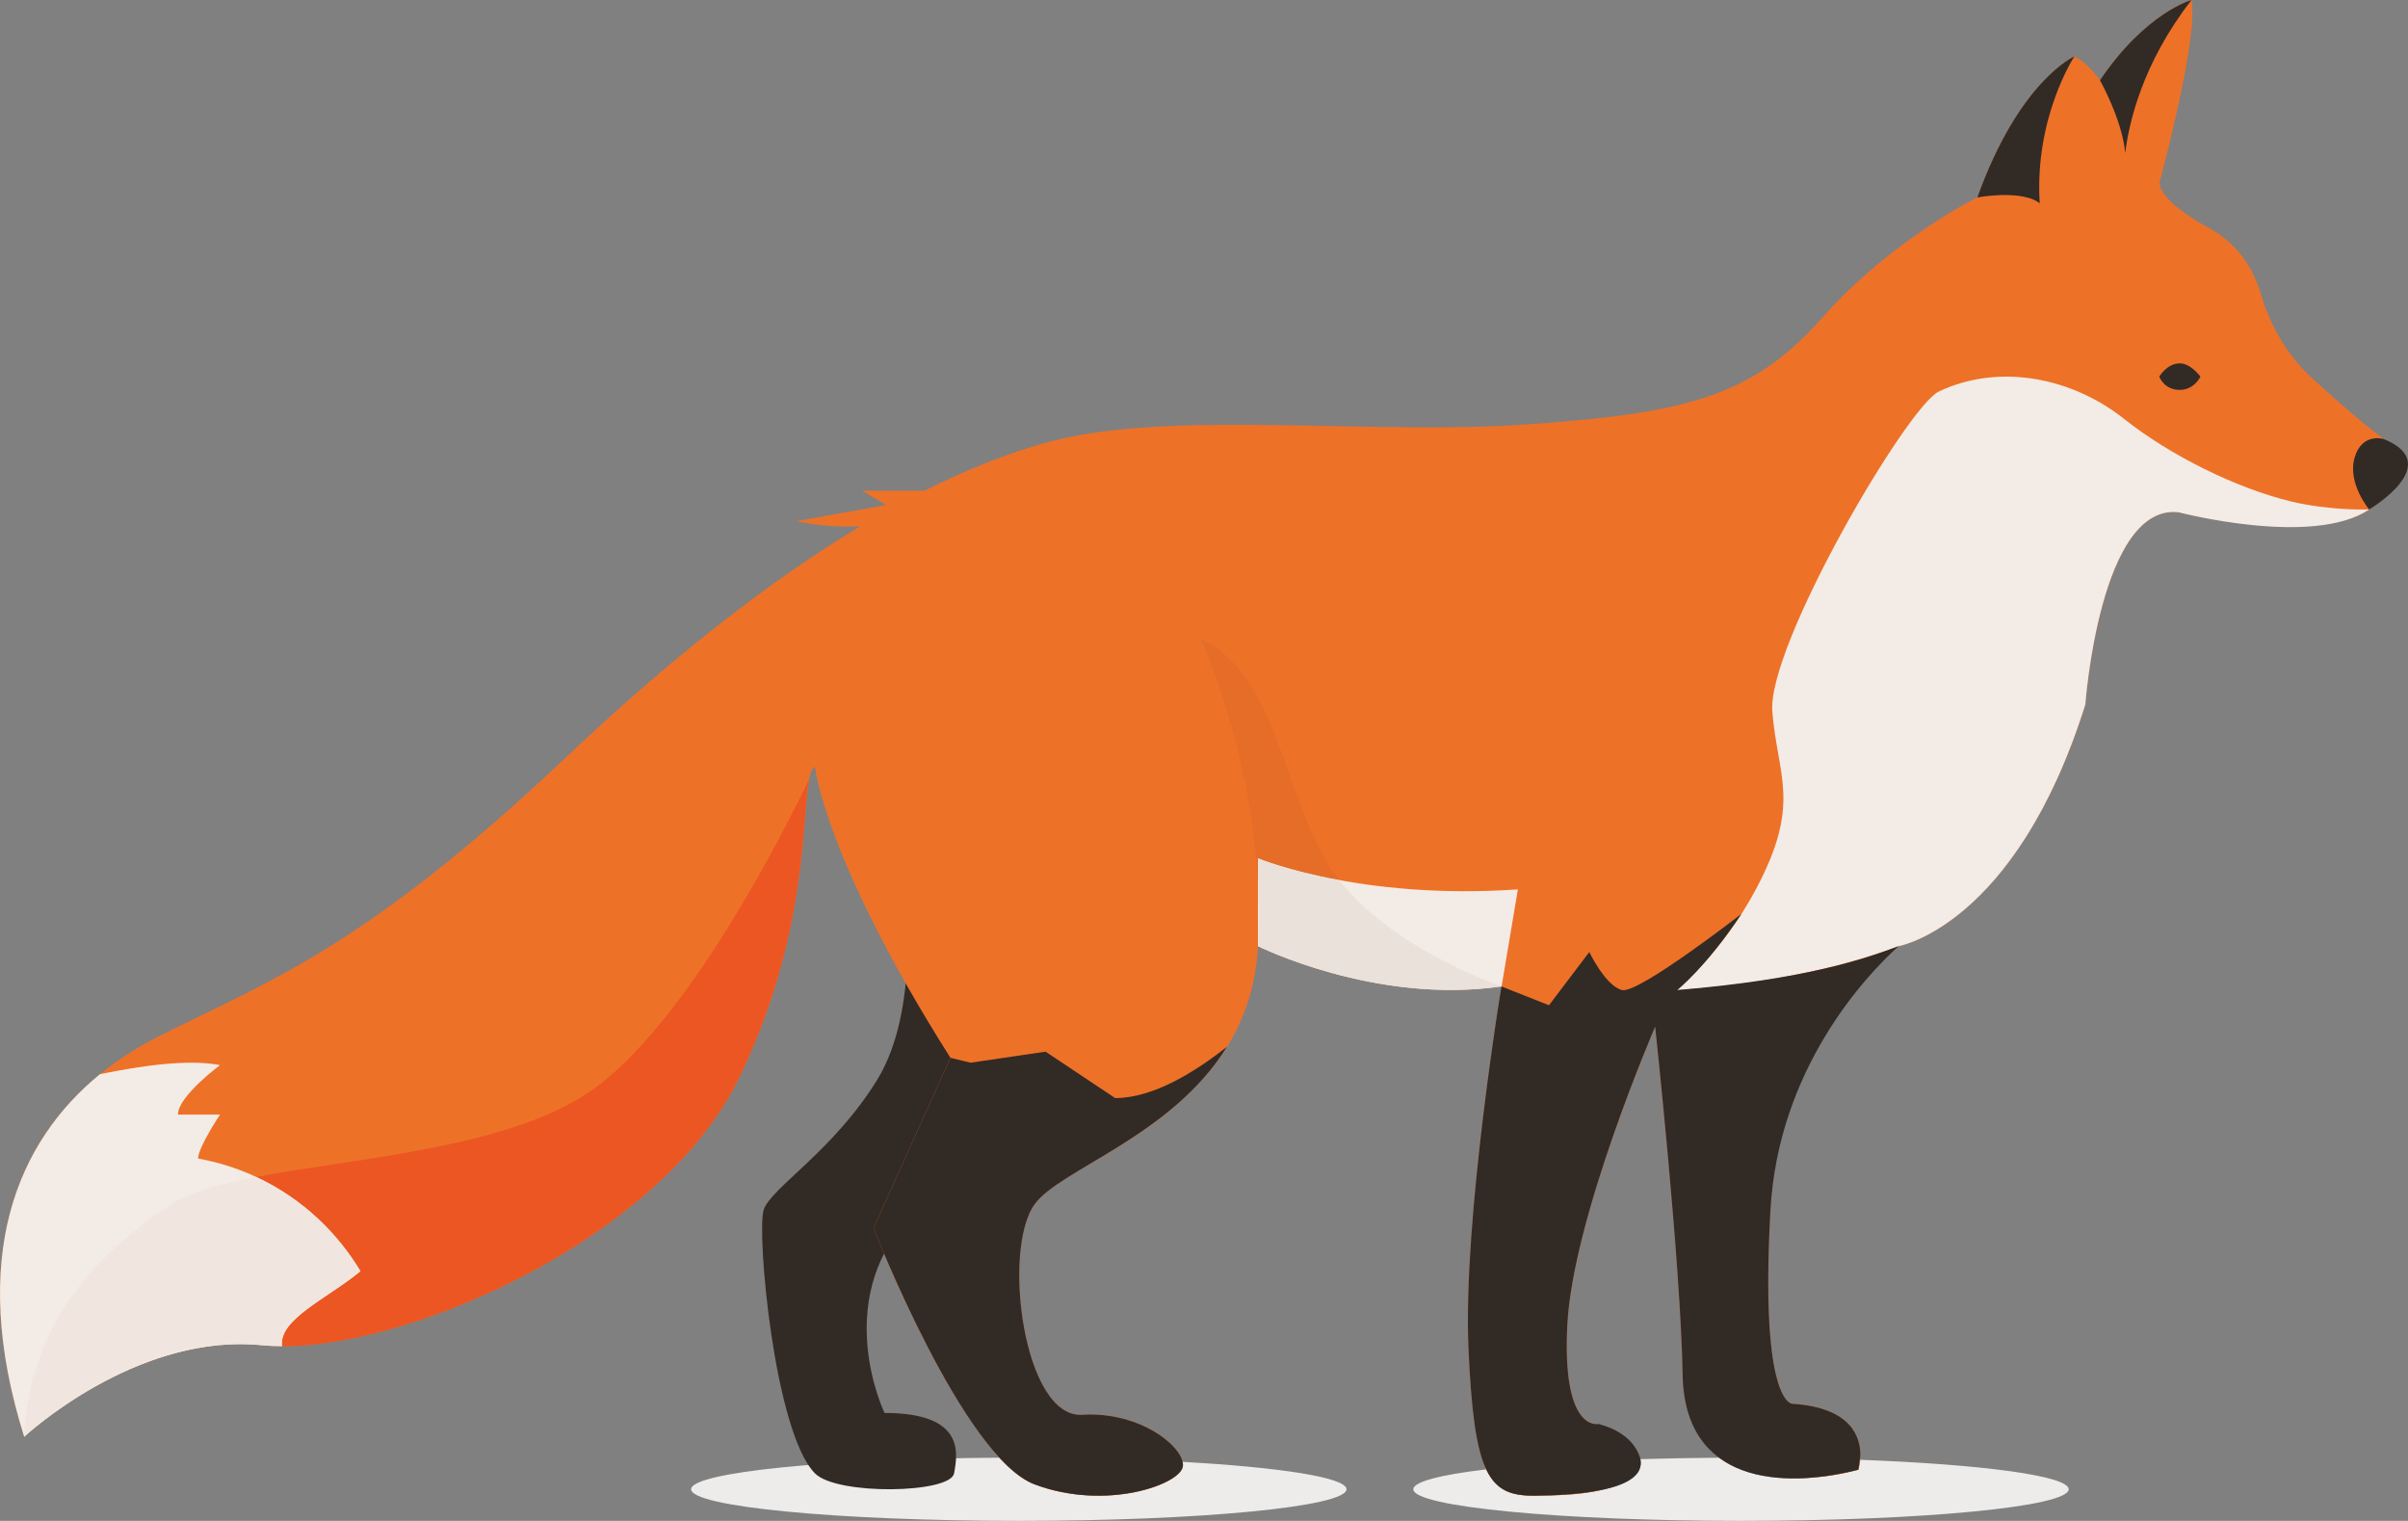 <?xml version="1.0" encoding="UTF-8" standalone="no"?>
<!-- Created with Inkscape (http://www.inkscape.org/) -->

<svg
   xmlns:dc="http://purl.org/dc/elements/1.1/"
   xmlns:cc="http://creativecommons.org/ns#"
   xmlns:rdf="http://www.w3.org/1999/02/22-rdf-syntax-ns#"
   xmlns:svg="http://www.w3.org/2000/svg"
   xmlns="http://www.w3.org/2000/svg"
   xmlns:sodipodi="http://sodipodi.sourceforge.net/DTD/sodipodi-0.dtd"
   xmlns:inkscape="http://www.inkscape.org/namespaces/inkscape"
   width="100.593mm"
   height="63.529mm"
   viewBox="0 0 356.43 225.103"
   id="svg4307"
   version="1.1"
   inkscape:version="0.91 r"
   sodipodi:docname="fox2.svg">
  <rect x="0" y="0" width="356.43" height="225.103" fill="#808080" stroke="none"/>
  <defs
     id="defs4309" />
  <sodipodi:namedview
     id="base"
     pagecolor="#ffffff"
     bordercolor="#666666"
     borderopacity="1.0"
     inkscape:pageopacity="0.0"
     inkscape:pageshadow="2"
     inkscape:zoom="0.35"
     inkscape:cx="-925.35626"
     inkscape:cy="326.83709"
     inkscape:document-units="px"
     inkscape:current-layer="layer1"
     showgrid="false"
     fit-margin-top="0"
     fit-margin-left="0"
     fit-margin-right="0"
     fit-margin-bottom="0"
     inkscape:window-width="960"
     inkscape:window-height="1028"
     inkscape:window-x="0"
     inkscape:window-y="0"
     inkscape:window-maximized="1" />
  <g
     inkscape:label="Layer 1"
     inkscape:groupmode="layer"
     id="layer1"
     transform="translate(-604.642,-634.097)">
    <path
       inkscape:connector-curvature="0"
       id="path82"
       style="fill:#edecea;fill-opacity:1;fill-rule:nonzero;stroke:none"
       d="m 755.445,859.199 c -26.789,0 -48.506,-2.095 -48.506,-4.678 0,-2.491 20.184,-4.526 45.638,-4.67 1.762,1.907 3.521,3.309 5.21,3.944 3.205,1.204 6.461,1.677 9.447,1.677 6.862,0 12.311,-2.5 12.5,-4.388 0.02,-0.193 0.005,-0.399 -0.043,-0.616 14.501,0.809 24.26,2.321 24.26,4.053 0,2.583 -21.716,4.678 -48.506,4.678" />
    <path
       inkscape:connector-curvature="0"
       id="path90"
       style="fill:#edecea;fill-opacity:1;fill-rule:nonzero;stroke:none"
       d="m 862.345,859.199 c -26.79,0 -48.506,-2.095 -48.506,-4.678 0,-1.115 4.043,-2.139 10.794,-2.942 0.858,1.816 1.961,2.84 3.391,3.377 1.016,0.381 2.195,0.517 3.567,0.517 0.004,0 0.007,0 0.011,0 0.006,0 0.014,0 0.021,0 0.005,0 0.01,0 0.016,0 0.01,0 0.019,0 0.028,0 0.004,0 0.009,0 0.013,0 0.009,0 0.02,0 0.03,0 0.004,0 0.007,0 0.01,-10e-4 0.013,0 0.025,0 0.037,0 l 0,0 c 2.694,-0.02 6.631,-0.076 9.646,-0.784 3.646,-0.711 6.566,-2.062 6.053,-4.621 3.705,-0.115 7.603,-0.189 11.637,-0.214 2.98,2.206 6.911,3.064 11.056,3.064 1.292,-10e-4 2.604,-0.084 3.914,-0.236 1.984,-0.209 3.904,-0.581 5.652,-1.054 l 0,0 c 0,0 0.194,-0.584 0.271,-1.465 18.065,0.68 30.864,2.375 30.864,4.359 0,2.583 -21.718,4.678 -48.506,4.678" />
    <path
       inkscape:connector-curvature="0"
       id="path198"
       style="fill:#322a25;fill-opacity:1;fill-rule:nonzero;stroke:none"
       d="m 738.549,765.735 c 0,0 2.439,17.611 -4.064,28.179 -6.503,10.568 -15.715,15.986 -16.799,19.238 -1.085,3.251 1.554,32.916 7.586,39.017 3.251,3.289 20.05,2.98 20.593,0 0.541,-2.98 1.625,-8.941 -10.296,-8.941 0,0 -7.857,-16.258 3.522,-28.721 11.38,-12.464 27.366,-18.966 -0.542,-48.771" />
    <path
       inkscape:connector-curvature="0"
       id="path200"
       style="fill:#ee7128;fill-opacity:1;fill-rule:nonzero;stroke:none"
       d="m 946.829,690.024 c -3.632,-3.346 -6.135,-7.681 -7.536,-12.418 -0.983,-3.319 -3.083,-7.247 -7.554,-9.686 -8.941,-4.878 -7.315,-7.315 -7.315,-7.315 0,0 5.69,-21.045 4.606,-26.509 0,0 -6.774,1.851 -13.547,11.876 0,0 -1.897,-2.709 -3.794,-3.521 0,0 -8.129,3.521 -14.361,20.863 0,0 -12.734,6.232 -23.03,17.884 -10.296,11.65 -20.323,14.089 -43.624,15.715 -9.139,0.637 -19.151,0.441 -29.026,0.245 -15.306,-0.302 -30.281,-0.606 -41.151,2.194 -17.883,4.606 -41.998,18.376 -71.802,46.58 -29.805,28.203 -43.624,33.08 -60.422,41.48 -16.8,8.399 -30.348,26.552 -20.051,59.339 0,0 16.529,-15.445 35.225,-13.547 18.695,1.896 58.796,-14.902 70.719,-39.83 11.921,-24.929 8.399,-44.166 11.109,-45.792 0,0 1.355,13.549 20.05,43.083 l -11.38,25.199 c 0,0 13.277,33.962 23.844,37.934 10.568,3.971 21.677,0 21.948,-2.71 0.271,-2.71 -6.231,-8.129 -14.902,-7.586 -8.67,0.541 -11.921,-24.386 -7.045,-31.16 4.878,-6.774 31.703,-13.006 33.057,-38.205 0,0 17.34,8.671 36.036,5.961 0,0 -5.69,34.411 -4.878,53.377 0.814,18.968 2.981,22.052 9.755,22 6.774,-0.052 21.405,-0.324 9.484,-10.62 0,0 -5.42,1.355 -4.606,-14.631 0.812,-15.986 13.005,-44.165 13.005,-44.165 0,0 3.794,35.224 4.065,51.481 0.27,16.258 15.986,16.799 26.011,14.09 0,0 2.98,-8.943 -9.755,-9.755 0,0 -4.876,0.271 -3.251,-28.721 1.626,-28.991 18.968,-39.017 18.968,-39.017 0,0 17.34,-2.98 27.636,-35.765 0,0 2.169,-29.805 13.819,-28.451 0,0 16.753,4.27 26.554,0.542 0,0 11.38,-5.69 3.794,-11.38 -3.478,-2.609 -7.411,-6.07 -10.651,-9.056" />
    <path
       inkscape:connector-curvature="0"
       id="path202"
       style="fill:#f3ebe5;fill-opacity:1;fill-rule:nonzero;stroke:none"
       d="m 866.981,739.453 c -0.812,-9.755 19.992,-45.222 24.656,-47.417 9.213,-4.335 19.956,-1.856 27.386,4.044 6.911,5.486 16.71,10.287 24.657,12.215 5.918,1.435 11.641,1.204 11.641,1.204 -8.322,5.638 -28.19,0.42 -28.19,0.42 -11.65,-1.354 -13.819,28.451 -13.819,28.451 -10.296,32.785 -27.636,35.765 -27.636,35.765 0,0 -12.592,5.229 -32.786,6.504 0,0 6.793,-5.769 11.651,-14.902 6.774,-12.735 3.251,-16.529 2.439,-26.282" />
    <path
       inkscape:connector-curvature="0"
       id="path204"
       style="fill:#f3ebe5;fill-opacity:1;fill-rule:nonzero;stroke:none"
       d="m 829.319,765.735 -2.88,17.149 c 0.273,-1.764 0.441,-2.789 0.441,-2.789 -18.696,2.71 -36.036,-5.961 -36.036,-5.961 l 0,-13.005 c 0,0 14.901,6.231 38.475,4.606" />
    <path
       inkscape:connector-curvature="0"
       id="path206"
       style="fill:#f3ebe5;fill-opacity:1;fill-rule:nonzero;stroke:none"
       d="m 619.436,793.089 c 6.082,-1.268 13.172,-2.264 17.776,-1.343 0,0 -6.232,4.606 -6.232,7.315 l 6.232,0 c 0,0 -3.251,4.878 -3.251,6.504 11.734,2.171 19.663,9.38 24.043,16.681 -4.841,4.013 -12.134,7.112 -11.61,11.089 -1.028,-0.004 -2.021,-0.039 -2.949,-0.133 -18.696,-1.897 -35.225,13.547 -35.225,13.547 -8.396,-26.738 -0.934,-43.741 11.216,-53.661" />
    <path
       inkscape:connector-curvature="0"
       id="path208"
       style="fill:#322a25;fill-opacity:1;fill-rule:nonzero;stroke:none"
       d="m 759.412,789.754 10.296,6.87 c 5.661,0 11.94,-3.942 16.552,-7.604 -8.195,13.266 -24.745,18.139 -28.475,23.319 -4.876,6.774 -1.625,31.701 7.045,31.16 8.671,-0.542 15.174,4.876 14.902,7.586 -0.27,2.71 -11.38,6.68 -21.948,2.71 -10.566,-3.971 -23.844,-37.934 -23.844,-37.934 l 11.38,-25.199 2.981,0.725 11.109,-1.634" />
    <path
       inkscape:connector-curvature="0"
       id="path210"
       style="fill:#322a25;fill-opacity:1;fill-rule:nonzero;stroke:none"
       d="m 822.002,833.473 c -0.812,-18.966 4.878,-53.377 4.878,-53.377 l 7.045,2.789 5.961,-7.875 c 0,0 2.439,5.086 4.876,5.629 2.439,0.541 17.646,-11.275 17.646,-11.275 -5.275,7.936 -9.518,11.275 -9.518,11.275 19.238,-1.626 27.637,-4.585 32.786,-6.504 -5.16,4.64 -17.81,18.376 -18.968,39.017 -1.625,28.992 3.251,28.721 3.251,28.721 8.79,0.561 10.092,4.994 10.056,7.688 l -0.301,2.067 c -11.447,2.913 -25.745,1.941 -26.011,-14.09 -0.271,-16.258 -4.065,-51.481 -4.065,-51.481 0,0 -12.193,28.179 -13.005,44.165 -0.814,15.986 4.606,14.631 4.606,14.631 2.844,0.746 4.441,2.069 5.282,3.252 4.766,6.701 -8.9,7.322 -14.766,7.367 -6.774,0.052 -8.941,-3.033 -9.755,-22" />
    <path
       inkscape:connector-curvature="0"
       id="path212"
       style="fill:#322a25;fill-opacity:1;fill-rule:nonzero;stroke:none"
       d="m 911.689,642.45 c 0,0 -5.941,9.011 -5.129,21.746 0,0 -1.936,-2.035 -9.232,-0.882 6.232,-17.341 14.361,-20.864 14.361,-20.864" />
    <path
       inkscape:connector-curvature="0"
       id="path214"
       style="fill:#322a25;fill-opacity:1;fill-rule:nonzero;stroke:none"
       d="m 915.482,645.973 c 6.774,-10.025 13.547,-11.876 13.547,-11.876 -7.325,9.409 -9.29,18.304 -9.815,22.674 -0.394,-4.826 -3.732,-10.797 -3.732,-10.797" />
    <path
       inkscape:connector-curvature="0"
       id="path216"
       style="fill:#322a25;fill-opacity:1;fill-rule:nonzero;stroke:none"
       d="m 957.48,699.08 c 0,0 -3.231,-1.015 -4.315,2.779 -1.084,3.794 2.158,7.639 2.158,7.639 0,0 11.35,-6.694 2.158,-10.418" />
    <path
       inkscape:connector-curvature="0"
       id="path218"
       style="fill:#322a25;fill-opacity:1;fill-rule:nonzero;stroke:none"
       d="m 924.25,689.842 c 0,0 0.711,1.965 3.049,1.965 2.134,0 3.047,-1.965 3.047,-1.965 0,0 -1.423,-1.964 -3.047,-1.964 -1.897,0 -3.049,1.964 -3.049,1.964" />
    <path
       inkscape:connector-curvature="0"
       id="path220"
       style="fill:#f8f7f7;fill-opacity:1;fill-rule:nonzero;stroke:none"
       d="m 819.415,780.62 c -15.564,0 -28.508,-6.454 -28.571,-6.486 l 0,0 0,0 c 0,0 12.964,6.484 28.561,6.486 0.004,0 0.006,0 0.01,0 l 0,0" />
    <path
       inkscape:connector-curvature="0"
       id="path222"
       style="fill:#e56d28;fill-opacity:1;fill-rule:nonzero;stroke:none"
       d="m 819.415,780.62 c -0.004,0 -0.006,0 -0.01,0 0.004,0 0.006,0 0.01,0 l 0,0 m -28.571,-6.486 -10e-4,0 c 10e-4,-10e-4 10e-4,-0.002 10e-4,-0.004 l 0,0.004" />
    <path
       inkscape:connector-curvature="0"
       id="path224"
       style="fill:#e56d28;fill-opacity:1;fill-rule:nonzero;stroke:none"
       d="m 790.844,764.788 c -1.056,-20.225 -8.479,-36.105 -8.479,-36.105 11.824,5.42 12.291,24.657 20.149,35.225 0.111,0.149 0.225,0.297 0.34,0.445 -7.68,-1.414 -12.01,-3.224 -12.01,-3.224 l 0,3.659" />
    <path
       inkscape:connector-curvature="0"
       id="path226"
       style="fill:#eae1da;fill-opacity:1;fill-rule:nonzero;stroke:none"
       d="m 819.415,780.62 c -0.004,0 -0.006,0 -0.01,0 -15.598,-0.002 -28.561,-6.486 -28.561,-6.486 l 0,-0.004 c 0.174,-3.186 0.158,-6.314 0,-9.342 l 0,-3.659 c 0,0 4.33,1.81 12.01,3.224 7.982,10.28 24.026,15.742 24.026,15.742 -0.216,0.031 -0.434,0.061 -0.65,0.09 -2.305,0.302 -4.589,0.435 -6.815,0.435" />
    <path
       inkscape:connector-curvature="0"
       id="path228"
       style="fill:#ffffff;fill-opacity:1;fill-rule:nonzero;stroke:none"
       d="m 646.495,833.348 0,0 c 0.201,0 0.406,-10e-4 0.611,-0.005 -0.205,0.004 -0.41,0.005 -0.611,0.005 m 0,0 c -1.07,0 -2.087,-0.048 -3.05,-0.145 l 0,0 c 0.961,0.098 1.981,0.145 3.05,0.145 m 0.876,-0.01 0.002,0 -0.002,0 m 66.61,-39.591 c 0.019,-0.037 0.037,-0.075 0.056,-0.114 -0.019,0.039 -0.037,0.076 -0.056,0.114 m 0.1,-0.205 c 0.028,-0.056 0.055,-0.113 0.083,-0.169 0.01,-0.024 0.022,-0.048 0.033,-0.07 -0.011,0.022 -0.021,0.046 -0.033,0.07 -0.028,0.056 -0.055,0.113 -0.083,0.169 m 0.122,-0.254 c 0.007,-0.016 0.018,-0.036 0.025,-0.052 -0.008,0.016 -0.018,0.035 -0.025,0.052 m 0.036,-0.077 c 0.008,-0.015 0.015,-0.03 0.022,-0.045 -0.008,0.014 -0.015,0.031 -0.022,0.045 m 0.034,-0.069 c 0.006,-0.015 0.013,-0.028 0.02,-0.043 -0.008,0.014 -0.014,0.029 -0.02,0.043 m 0.034,-0.072 c 0.007,-0.016 0.014,-0.029 0.022,-0.046 -0.007,0.016 -0.015,0.031 -0.022,0.046 m 0.031,-0.065 c 0.01,-0.022 0.021,-0.046 0.033,-0.069 -0.011,0.022 -0.021,0.046 -0.033,0.069 m 0.034,-0.071 c 0.01,-0.022 0.02,-0.044 0.031,-0.066 -0.01,0.021 -0.021,0.045 -0.031,0.066 m 0.041,-0.087 c 0.006,-0.015 0.014,-0.03 0.021,-0.045 -0.008,0.015 -0.015,0.03 -0.021,0.045 m 0.035,-0.074 c 0.006,-0.014 0.013,-0.026 0.019,-0.04 -0.006,0.013 -0.013,0.026 -0.019,0.04 m 0.031,-0.069 c 0.006,-0.013 0.014,-0.03 0.021,-0.044 -0.007,0.015 -0.015,0.03 -0.021,0.044 m 0.031,-0.066 c 0.01,-0.021 0.019,-0.039 0.029,-0.06 -0.01,0.021 -0.019,0.04 -0.029,0.06 m 0.031,-0.068 c 0.011,-0.024 0.022,-0.046 0.034,-0.071 -0.011,0.025 -0.022,0.048 -0.034,0.071 m 0.034,-0.071 c 0.011,-0.025 0.022,-0.048 0.034,-0.072 -0.011,0.024 -0.022,0.049 -0.034,0.072 m 0.034,-0.072 c 0.011,-0.024 0.022,-0.048 0.033,-0.07 -0.01,0.024 -0.021,0.046 -0.033,0.07 m 0.035,-0.076 c 0.01,-0.021 0.02,-0.041 0.03,-0.062 -0.01,0.021 -0.02,0.043 -0.03,0.062 m 0.035,-0.074 c 0.009,-0.02 0.018,-0.039 0.026,-0.059 -0.009,0.02 -0.018,0.039 -0.026,0.059 m 0.033,-0.071 c 9.578,-20.712 8.574,-37.307 9.699,-42.796 0.002,-0.005 0.005,-0.01 0.008,-0.015 -1.134,5.463 -0.114,22.067 -9.706,42.811" />
    <path
       inkscape:connector-curvature="0"
       id="path230"
       style="fill:#ec5622;fill-opacity:1;fill-rule:nonzero;stroke:none"
       d="m 646.495,833.348 0,0 c -1.069,0 -2.089,-0.048 -3.05,-0.145 0.927,0.094 1.921,0.129 2.949,0.133 -0.524,-3.976 6.769,-7.076 11.61,-11.089 -3.208,-5.348 -8.318,-10.644 -15.434,-13.95 15.449,-2.941 38.477,-4.343 50.479,-13.41 14.04,-10.607 27.852,-38.155 31.363,-45.479 -1.125,5.489 -0.121,22.084 -9.699,42.796 -0.003,0.005 -0.004,0.008 -0.006,0.013 -0.009,0.02 -0.018,0.039 -0.026,0.059 -0.002,0.004 -0.004,0.007 -0.005,0.011 -0.01,0.021 -0.02,0.041 -0.03,0.062 0,0.001 -10e-4,0.005 -0.002,0.006 -0.01,0.022 -0.021,0.046 -0.033,0.07 0,10e-4 0,-10e-4 0,0 -0.011,0.025 -0.022,0.048 -0.034,0.072 l 0,0 c -0.011,0.025 -0.022,0.048 -0.034,0.071 0,10e-4 -0.002,0.006 -0.002,0.007 -0.01,0.021 -0.019,0.039 -0.029,0.06 -0.004,0.008 -0.008,0.015 -0.01,0.022 -0.007,0.014 -0.015,0.031 -0.021,0.044 -0.004,0.01 -0.009,0.019 -0.013,0.029 -0.006,0.014 -0.013,0.026 -0.019,0.04 -0.005,0.01 -0.009,0.019 -0.014,0.029 -0.008,0.015 -0.015,0.03 -0.021,0.045 -0.004,0.006 -0.007,0.015 -0.01,0.021 -0.011,0.022 -0.021,0.044 -0.031,0.066 -10e-4,10e-4 -10e-4,10e-4 -10e-4,0.002 -0.011,0.022 -0.022,0.046 -0.033,0.069 -0.003,0.005 -0.008,0.014 -0.009,0.019 -0.009,0.018 -0.015,0.03 -0.022,0.046 -0.005,0.011 -0.009,0.02 -0.014,0.03 -0.008,0.015 -0.014,0.028 -0.02,0.043 -0.004,0.009 -0.007,0.016 -0.011,0.024 -0.008,0.015 -0.015,0.03 -0.022,0.045 -0.004,0.009 -0.006,0.016 -0.011,0.025 -0.008,0.016 -0.018,0.036 -0.025,0.052 -0.002,0.005 -0.005,0.009 -0.007,0.015 -0.01,0.022 -0.022,0.046 -0.033,0.07 -0.028,0.056 -0.055,0.113 -0.083,0.169 -0.014,0.031 -0.029,0.061 -0.044,0.091 -0.019,0.039 -0.037,0.076 -0.056,0.114 -11.342,23.096 -46.821,39.123 -66.608,39.591 l -0.002,0 c -0.09,0.002 -0.176,0.004 -0.265,0.005 -0.205,0.004 -0.41,0.005 -0.611,0.005 m -6.27,-0.306 -10e-4,0 10e-4,0" />
    <path
       inkscape:connector-curvature="0"
       id="path232"
       style="fill:#f1e6df;fill-opacity:1;fill-rule:nonzero;stroke:none"
       d="m 608.22,846.75 c 0.794,-17.14 11.13,-27.297 21.606,-34.333 2.743,-1.841 7.266,-3.078 12.744,-4.121 7.116,3.306 12.226,8.602 15.434,13.95 -4.841,4.013 -12.134,7.112 -11.61,11.089 -1.028,-0.004 -2.021,-0.039 -2.949,-0.133 l 0,0 c -1.081,-0.11 -2.156,-0.161 -3.22,-0.161 l -10e-4,0 0,0 c -17.334,-0.002 -32.004,13.709 -32.004,13.709" />
    <path
       inkscape:connector-curvature="0"
       id="path430"
       style="fill:#ee7128;fill-opacity:1;fill-rule:nonzero;stroke:none"
       d="m 744.055,706.724 -11.801,0 6.499,3.893 5.303,-3.893" />
    <path
       inkscape:connector-curvature="0"
       id="path432"
       style="fill:#ee7128;fill-opacity:1;fill-rule:nonzero;stroke:none"
       d="m 740.737,707.95 -18.216,3.29 c 0,0 10.271,2.429 17.49,-1.18" />
  </g>
</svg>

